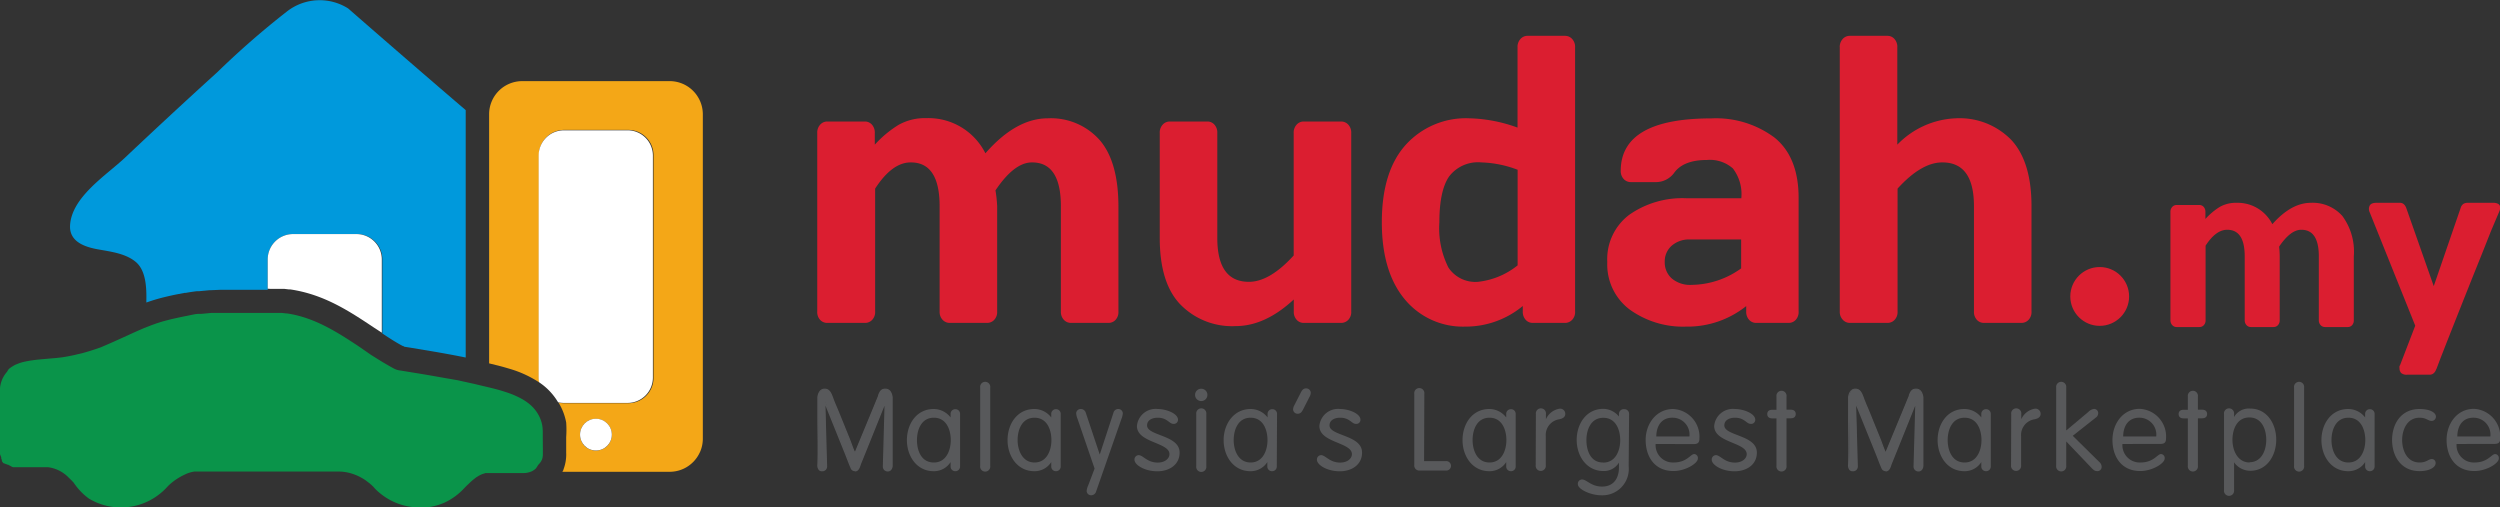<svg xmlns="http://www.w3.org/2000/svg" viewBox="0 0 295.84 60"><rect x="0" y="0" width="295.84" height="60" fill="#333333" stroke="none"/><defs><style>.cls-1{fill:#db1e30;}.cls-2{fill:none;}.cls-3{fill:#0099dc;}.cls-4{fill:#fff;}.cls-5{fill:#f4a717;}.cls-6{fill:#0a944a;}.cls-7{fill:#58595b;}</style></defs><title>Mudah 295x60</title><g id="Layer_2" data-name="Layer 2"><g id="artwork"><path class="cls-1" d="M280.42,25.12a.9.9,0,0,1,0-.79q.18-.33.79-.33H284a.65.65,0,0,1,.47.18,1.11,1.11,0,0,1,.28.44L288,33.86l3.18-9.24a.93.93,0,0,1,.32-.49,1,1,0,0,1,.54-.13h3a1.22,1.22,0,0,1,.51.09.5.5,0,0,1,.31.55,1.41,1.41,0,0,1-.09.35l-1,2.36L293.72,30l-1.13,2.81-1.12,2.81-1.05,2.65-.92,2.33-.73,1.87-.47,1.24,0-.06a1,1,0,0,1-.29.5.72.72,0,0,1-.51.19h-2.65a1,1,0,0,1-.71-.2.83.83,0,0,1-.19-.59.53.53,0,0,1,0-.23.44.44,0,0,1,.06-.1l1.8-4.68Z"/><circle class="cls-1" cx="248.47" cy="35.08" r="3.48"/><path class="cls-1" d="M256.84,37.9V25.08a.84.84,0,0,1,.21-.59.68.68,0,0,1,.52-.23h2.68a.67.67,0,0,1,.53.23.85.85,0,0,1,.2.59v.83a7.89,7.89,0,0,1,1.69-1.42,3.86,3.86,0,0,1,2-.49,4.59,4.59,0,0,1,4.23,2.53Q271.14,24,273.46,24a4.69,4.69,0,0,1,3.72,1.55,7.12,7.12,0,0,1,1.36,4.79V37.9a.83.83,0,0,1-.2.58.68.68,0,0,1-.53.22h-2.67a.69.69,0,0,1-.53-.23.82.82,0,0,1-.21-.57V30.34q0-3.16-2.08-3.15-1.27,0-2.62,2a9,9,0,0,1,.07,1.13V37.9a.81.81,0,0,1-.21.58.68.68,0,0,1-.52.22h-2.67a.69.69,0,0,1-.53-.23.82.82,0,0,1-.21-.57V30.34q0-3.16-2.08-3.15-1.33,0-2.55,1.88V37.9a.81.81,0,0,1-.21.58.68.68,0,0,1-.52.22h-2.68a.68.68,0,0,1-.53-.22A.83.83,0,0,1,256.84,37.9Z"/><path class="cls-1" d="M96.71,36.84V15.76a1.38,1.38,0,0,1,.34-1,1.11,1.11,0,0,1,.86-.38h4.41a1.1,1.1,0,0,1,.87.38,1.4,1.4,0,0,1,.33,1v1.36a13,13,0,0,1,2.79-2.33,6.35,6.35,0,0,1,3.3-.81,7.55,7.55,0,0,1,7,4.16Q120.23,14,124,14a7.72,7.72,0,0,1,6.11,2.55q2.23,2.55,2.24,7.87V36.84a1.36,1.36,0,0,1-.33,1,1.12,1.12,0,0,1-.87.37h-4.39a1.13,1.13,0,0,1-.88-.38,1.35,1.35,0,0,1-.34-.94V24.4q0-5.2-3.43-5.18-2.09,0-4.31,3.31A14.82,14.82,0,0,1,118,24.4V36.84a1.34,1.34,0,0,1-.34,1,1.12,1.12,0,0,1-.86.37h-4.39a1.13,1.13,0,0,1-.88-.38,1.35,1.35,0,0,1-.34-.94V24.4q0-5.2-3.43-5.18-2.19,0-4.2,3.1V36.84a1.34,1.34,0,0,1-.34,1,1.13,1.13,0,0,1-.86.37H97.91a1.12,1.12,0,0,1-.87-.37A1.36,1.36,0,0,1,96.71,36.84Z"/><path class="cls-1" d="M137.24,28.17V15.76a1.38,1.38,0,0,1,.34-1,1.11,1.11,0,0,1,.86-.38h4.41a1.1,1.1,0,0,1,.87.38,1.4,1.4,0,0,1,.33,1v12.4q0,5.19,3.74,5.19,2.46,0,5.3-3.12V15.76a1.38,1.38,0,0,1,.34-1,1.11,1.11,0,0,1,.86-.38h4.39a1.13,1.13,0,0,1,.88.38,1.38,1.38,0,0,1,.34,1V36.84a1.34,1.34,0,0,1-.34,1,1.15,1.15,0,0,1-.88.37H154.3a1.1,1.1,0,0,1-.87-.38,1.38,1.38,0,0,1-.33-.95V35.44q-3.39,3.15-6.89,3.15A8.55,8.55,0,0,1,139.65,36Q137.24,33.46,137.24,28.17Z"/><path class="cls-1" d="M163.52,26.3q0-6,2.81-9.14A9.59,9.59,0,0,1,173.88,14a17.72,17.72,0,0,1,5.7,1.1V5.62a1.38,1.38,0,0,1,.34-1,1.11,1.11,0,0,1,.86-.38h4.39a1.13,1.13,0,0,1,.88.38,1.38,1.38,0,0,1,.34,1V36.84a1.34,1.34,0,0,1-.34,1,1.15,1.15,0,0,1-.88.37H181.4a1.1,1.1,0,0,1-.87-.38,1.38,1.38,0,0,1-.33-.95v-.67a10.58,10.58,0,0,1-6.83,2.44,8.92,8.92,0,0,1-7.11-3.2Q163.52,32.19,163.52,26.3Zm6.81,0a10.36,10.36,0,0,0,1.07,5.36,3.82,3.82,0,0,0,3.49,1.69,9,9,0,0,0,4.7-1.95V20.09a13,13,0,0,0-4.28-.87,4.29,4.29,0,0,0-3.84,1.68Q170.33,22.58,170.33,26.3Z"/><path class="cls-1" d="M192.81,36.6A6.67,6.67,0,0,1,190.2,31a6.56,6.56,0,0,1,2.61-5.59,10.94,10.94,0,0,1,6.73-1.95h6.52a5,5,0,0,0-1-3.53,4.11,4.11,0,0,0-3.06-1q-2.74,0-3.85,1.47a2.67,2.67,0,0,1-2.26,1.15H193a1.13,1.13,0,0,1-.87-.38,1.35,1.35,0,0,1-.34-.94q0-6.22,10.73-6.22A11.57,11.57,0,0,1,210,16.29q2.84,2.31,2.84,7.14V36.84a1.36,1.36,0,0,1-.33,1,1.12,1.12,0,0,1-.87.37h-3.8a1.1,1.1,0,0,1-.87-.38,1.37,1.37,0,0,1-.33-.94v-.67a11.11,11.11,0,0,1-7.13,2.43A10.77,10.77,0,0,1,192.81,36.6ZM197,31a2.52,2.52,0,0,0,.83,1.95,3.35,3.35,0,0,0,2.35.76,10.18,10.18,0,0,0,5.86-1.95V28.34H200a3.1,3.1,0,0,0-2.18.74A2.45,2.45,0,0,0,197,31Z"/><path class="cls-1" d="M217.71,36.84V5.62a1.38,1.38,0,0,1,.34-1,1.11,1.11,0,0,1,.86-.38h4.41a1.1,1.1,0,0,1,.87.38,1.4,1.4,0,0,1,.33,1v11.5A10.18,10.18,0,0,1,231.42,14,8.55,8.55,0,0,1,238,16.55q2.4,2.57,2.4,7.85V36.84a1.34,1.34,0,0,1-.34,1,1.15,1.15,0,0,1-.88.37h-4.39a1.1,1.1,0,0,1-.87-.38,1.37,1.37,0,0,1-.33-.94V24.4q0-5.2-3.76-5.18-2.46,0-5.28,3.1V36.84a1.34,1.34,0,0,1-.34,1,1.13,1.13,0,0,1-.86.37h-4.41a1.12,1.12,0,0,1-.87-.37A1.36,1.36,0,0,1,217.71,36.84Z"/><path class="cls-2" d="M1.06,55.15l.1.08.06,0-.06,0Z"/><path class="cls-2" d="M.81,54.9l0,0,0,0L.94,55l0,0,0,0Z"/><path class="cls-2" d="M1.84,55.56l-.12,0,.12,0,.07,0h0Z"/><path class="cls-2" d="M.5,54.44l0,.07,0,0,0,0Z"/><path class="cls-2" d="M0,46.5A3.35,3.35,0,0,1,.83,44a3.17,3.17,0,0,1,.28-.27A3.17,3.17,0,0,0,.83,44,3.35,3.35,0,0,0,0,46.5V52.1c0,.22,0,.43,0,.63,0-.2,0-.4,0-.63Z"/><path class="cls-2" d="M.28,53.92l-.06-.17,0-.14,0,.14.06.17.09.23,0,.1,0-.1Z"/><path class="cls-2" d="M26.8,55.71h0Z"/><path class="cls-2" d="M40.05,55.72a5.31,5.31,0,0,1,1.54.23,5.3,5.3,0,0,0-1.54-.23Z"/><path class="cls-2" d="M2.17,55.62h0Z"/><path class="cls-2" d="M44.4,57.77h0a7.45,7.45,0,0,0,1.72,1.31,7.45,7.45,0,0,1-1.72-1.31Z"/><path class="cls-2" d="M43.89,57.25c.16.14.28.26.36.35l.06.07-.06-.07C44.17,57.52,44,57.39,43.89,57.25Z"/><path class="cls-2" d="M8.51,42.16c-.38.08-.73.14-1.06.19l-.77.09.77-.09C7.77,42.3,8.13,42.23,8.51,42.16Z"/><path class="cls-2" d="M2.33,55.64h0Z"/><path class="cls-2" d="M5.7,55.63a4.13,4.13,0,0,1,2.45,1.25A4.13,4.13,0,0,0,5.7,55.63Z"/><path class="cls-2" d="M82,10.74a3.93,3.93,0,0,1,.67.9A3.93,3.93,0,0,0,82,10.74Z"/><path class="cls-2" d="M81.11,55.31a3.9,3.9,0,0,1-.7.3A3.9,3.9,0,0,0,81.11,55.31Z"/><path class="cls-2" d="M79.24,55.78a3.92,3.92,0,0,0,1.17-.18,3.92,3.92,0,0,1-1.17.18Z"/><path class="cls-2" d="M49.69,60a7.45,7.45,0,0,0,.78,0,7.45,7.45,0,0,1-.78,0Z"/><path class="cls-2" d="M82.69,53.73a3.93,3.93,0,0,1-.67.9A3.93,3.93,0,0,0,82.69,53.73Z"/><path class="cls-2" d="M55.78,57l.09-.08.15-.13-.15.13Z"/><path class="cls-2" d="M81.11,10.07a3.93,3.93,0,0,1,.9.67A3.93,3.93,0,0,0,81.11,10.07Z"/><path class="cls-2" d="M1.44,55.4h0l-.21-.13Z"/><path class="cls-2" d="M1.72,43.32a4.2,4.2,0,0,1,.42-.19A4.19,4.19,0,0,0,1.72,43.32Z"/><path class="cls-2" d="M3.07,42.85c.56-.11,1.06-.18,1.53-.23C4.13,42.67,3.63,42.74,3.07,42.85Z"/><path class="cls-2" d="M4.6,42.62l1.34-.12Z"/><path class="cls-2" d="M13.49,60a7.32,7.32,0,0,1-2.28-.64A7.32,7.32,0,0,0,13.49,60Z"/><path class="cls-2" d="M8.45,57.18l-.3-.29Z"/><path class="cls-2" d="M17.3,38.8h0l-.21.08-.49.21.49-.21Z"/><path class="cls-2" d="M10.52,59A7.46,7.46,0,0,1,9.29,58,7.46,7.46,0,0,0,10.52,59Z"/><path class="cls-2" d="M56.66,56.29l-.18.11-.22.17h0l.22-.17.18-.11,0,0h0Z"/><path class="cls-2" d="M57.88,13.51A3.92,3.92,0,0,1,61.8,9.6H79.24a3.9,3.9,0,0,1,1.87.47,3.9,3.9,0,0,0-1.87-.47H61.8a3.92,3.92,0,0,0-3.92,3.92v1.91h0Z"/><path class="cls-2" d="M83.16,51.87a3.91,3.91,0,0,1-.31,1.53,3.91,3.91,0,0,0,.31-1.53V13.51a3.9,3.9,0,0,0-.47-1.87,3.9,3.9,0,0,1,.47,1.87Z"/><path class="cls-3" d="M33.94,1.37a100,100,0,0,0-8.23,7.18q-5.51,5-10.95,10.14c-2.21,2.07-6.3,4.64-6.47,8-.09,1.93,1.76,2.54,3.32,2.82S14.88,30,16.07,31s1.28,3,1.25,4.56c0,.08,0,.16,0,.24.39-.14.79-.27,1.2-.39.69-.2,1.45-.38,2.32-.56l1-.19h0l.12,0c.4-.07.83-.14,1.34-.2h0l.25,0,1.28-.12H25l1.15-.05h.23l1.23,0h4.07V30.7a3,3,0,0,1,3-3h7.57a3,3,0,0,1,3,3v8.77c.77.5,1.52,1,2.29,1.41l.11.06.05,0,.15.09.63.1c1.39.23,4,.65,6.29,1.11l.34.07V13.51c0-.16,0-.32,0-.48C48.29,7.2,41.2,1,41.2,1A6.3,6.3,0,0,0,33.94,1.37Z"/><path class="cls-4" d="M31.9,34.18h1l.32,0h.15l.25,0,.58.07.16,0c4,.59,7,2.59,9.9,4.52l.92.6V30.7a3,3,0,0,0-3-3H34.68a3,3,0,0,0-3,3v3.47h.17Z"/><path class="cls-5" d="M82.69,11.65A3.92,3.92,0,0,0,79.24,9.6H61.8a3.92,3.92,0,0,0-3.92,3.92V43l1.14.28.7.19.58.17a13.06,13.06,0,0,1,3.52,1.62,2.92,2.92,0,0,1-.05-.51V18.37a3,3,0,0,1,3-3h7.57a3,3,0,0,1,3,3V44.72a3,3,0,0,1-3,3H66.74a2.92,2.92,0,0,1-.65-.08A6.76,6.76,0,0,1,67,50,11.86,11.86,0,0,1,67,51.72v1.83a5,5,0,0,1-.32,2c0,.1-.09.19-.13.28H79.24a3.92,3.92,0,0,0,3.45-2.05q.09-.17.17-.34a3.91,3.91,0,0,0,.31-1.53V13.51A3.9,3.9,0,0,0,82.69,11.65ZM70.52,53.32a1.88,1.88,0,1,1,1.88-1.88A1.88,1.88,0,0,1,70.52,53.32Z"/><circle class="cls-4" cx="70.52" cy="51.43" r="1.88"/><path class="cls-4" d="M74.31,15.42H66.74a3,3,0,0,0-3,3V44.72a2.92,2.92,0,0,0,.05.51l.4.29a7.35,7.35,0,0,1,1.85,2.08,2.92,2.92,0,0,0,.65.08h7.57a3,3,0,0,0,3-3V18.37A3,3,0,0,0,74.31,15.42Z"/><path class="cls-6" d="M64.23,51.88c0-.2,0-.46,0-.73a6,6,0,0,0-.05-.73,3.91,3.91,0,0,0-.37-1.15,4.26,4.26,0,0,0-.68-1,4.82,4.82,0,0,0-.6-.55,6.62,6.62,0,0,0-.7-.47,10.33,10.33,0,0,0-1.94-.84l-.15-.05-.25-.08c-.38-.12-.76-.22-1.15-.32l-.45-.11-.76-.18-.8-.19-.25-.06-1-.22-.32-.07L54.18,45,52,44.62c-1.27-.23-2.5-.43-3.42-.58l-1.42-.23a1.87,1.87,0,0,1-.49-.17c-.16-.08-.31-.17-.46-.25l-.09-.05-.91-.53L43.91,42,42.47,41c-2.63-1.74-5.27-3.43-8.5-3.91h-.11l-.49-.06-.24,0h0l-.34,0H27.66l-1.17,0h-.22l-1.06,0H25l-1.16.11-.26,0c-.4,0-.79.1-1.18.18h0l-1,.2-1.13.25-1,.26-.67.21-.62.22-.46.18-.25.1-.21.08-.49.21c-1.17.51-2.5,1.16-4.64,2.07-.8.29-1.49.5-2.11.67l-1,.24-.38.08c-.38.08-.73.14-1.06.19l-.77.09-.73.06-1.34.12c-.47.05-1,.12-1.53.23a5.18,5.18,0,0,0-.94.28,4.2,4.2,0,0,0-.42.19l-.26.16a3.32,3.32,0,0,0-.35.26A3.17,3.17,0,0,0,.83,44,3.35,3.35,0,0,0,0,46.5V52.1c0,.22,0,.43,0,.63s0,.12,0,.18,0,.25,0,.36,0,.13,0,.19l0,.14,0,.14.06.17.09.23,0,.1,0,.05.07.13,0,.07,0,0,0,.08.12.16.05.07,0,0L.94,55l0,0,0,0,.05,0,.1.08.06,0,.21.13h0l.18.08.07,0,.12,0,.07,0H5.7a4.13,4.13,0,0,1,2.45,1.25l.3.29.27.29h0A7.48,7.48,0,0,0,10.52,59a7.37,7.37,0,0,0,8.8-.91,7.47,7.47,0,0,0,.54-.55l0,0a6.84,6.84,0,0,1,.55-.49,6.76,6.76,0,0,1,.69-.48,6.37,6.37,0,0,1,.72-.39A3.82,3.82,0,0,1,23,55.8l.35,0,.9,0h0c.76,0,1.52,0,2.29,0H40.05a5.3,5.3,0,0,1,1.54.23,6,6,0,0,1,1.73.85l.41.31.17.15c.16.14.28.26.36.35l.06.07,0,0,.05.06h0a7.45,7.45,0,0,0,1.72,1.31,7.35,7.35,0,0,0,3.57.92,7.45,7.45,0,0,0,.78,0,7.33,7.33,0,0,0,2.18-.58A7.45,7.45,0,0,0,55,57.7l0,0h0l.32-.32.07-.06.28-.27,0,0,.09-.08.15-.13.08-.07.14-.11h0l.22-.17.18-.11,0,0h0l.16-.1.14-.07,0,0,.24-.11.2-.06.19-.06.06,0,.21,0H58l.15,0h0l1.92,0h1.93a2.23,2.23,0,0,0,.48-.06,2.12,2.12,0,0,0,.51-.18l.23-.14.21-.18L63.7,55a2,2,0,0,0,.43-.6,1.86,1.86,0,0,0,.11-.66c0-.08,0-.15,0-.22Q64.24,52.72,64.23,51.88Z"/><path class="cls-7" d="M113.61,55.18a.55.55,0,0,1-.56.58.55.55,0,0,1-.56-.58v-.5h0a2.33,2.33,0,0,1-2,1.08c-2,0-3.17-1.77-3.17-3.68s1.14-3.68,3.17-3.68a2.52,2.52,0,0,1,2,1h0V49a.55.55,0,0,1,.56-.58.55.55,0,0,1,.56.58Zm-3.1-.45c1.46,0,2-1.44,2-2.65s-.51-2.65-2-2.65-2,1.44-2,2.65S109,54.73,110.51,54.73Z"/><path class="cls-7" d="M117.18,55.13a.6.6,0,1,1-1.19,0V45.86a.6.6,0,1,1,1.19,0Z"/><path class="cls-7" d="M125.52,55.18a.55.55,0,0,1-.56.58.55.55,0,0,1-.56-.58v-.5h0a2.33,2.33,0,0,1-2,1.08c-2,0-3.17-1.77-3.17-3.68s1.14-3.68,3.17-3.68a2.52,2.52,0,0,1,2,1h0V49a.55.55,0,0,1,.56-.58.55.55,0,0,1,.56.58Zm-3.1-.45c1.46,0,2-1.44,2-2.65s-.51-2.65-2-2.65-2,1.44-2,2.65S121,54.73,122.42,54.73Z"/><path class="cls-7" d="M127.51,49.56a2.08,2.08,0,0,1-.16-.66.53.53,0,0,1,.54-.5.61.61,0,0,1,.6.45l1.65,4.94h0l1.62-4.94a.58.58,0,0,1,.57-.45.53.53,0,0,1,.54.5,2.09,2.09,0,0,1-.16.66l-3,8.6a.61.61,0,0,1-.58.45.53.53,0,0,1-.54-.5,1.9,1.9,0,0,1,.18-.66l.76-2Z"/><path class="cls-7" d="M137,48.4c1,0,2.4.53,2.4,1.27a.49.49,0,0,1-.54.49c-.51,0-.72-.73-1.86-.73-.68,0-1.26.3-1.26.91,0,1.26,3.85,1.12,3.85,3.21,0,1.5-1.29,2.22-2.63,2.22-1.52,0-2.71-.76-2.71-1.37a.51.51,0,0,1,.49-.54c.53,0,1,.88,2.26.88.87,0,1.39-.49,1.39-1,0-1.41-3.85-1.33-3.85-3.33A2.22,2.22,0,0,1,137,48.4Z"/><path class="cls-7" d="M142.15,46a.73.73,0,1,1-.73.73A.73.73,0,0,1,142.15,46Zm.6,9.17a.6.6,0,1,1-1.19,0V49a.6.6,0,1,1,1.19,0Z"/><path class="cls-7" d="M151.09,55.18a.55.55,0,0,1-.56.58.55.55,0,0,1-.56-.58v-.5h0a2.33,2.33,0,0,1-2,1.08c-2,0-3.17-1.77-3.17-3.68S146,48.4,148,48.4a2.52,2.52,0,0,1,2,1h0V49a.55.55,0,0,1,.56-.58.55.55,0,0,1,.56.58Zm-3.1-.45c1.46,0,2-1.44,2-2.65s-.51-2.65-2-2.65-2,1.44-2,2.65S146.53,54.73,148,54.73Z"/><path class="cls-7" d="M153.93,46.46c.14-.26.28-.5.64-.5a.53.53,0,0,1,.54.51,1.07,1.07,0,0,1-.15.5l-.76,1.49c-.14.26-.28.5-.64.5a.53.53,0,0,1-.54-.51,1.07,1.07,0,0,1,.15-.5Z"/><path class="cls-7" d="M158.59,48.4c1,0,2.4.53,2.4,1.27a.48.48,0,0,1-.54.49c-.51,0-.72-.73-1.86-.73-.68,0-1.26.3-1.26.91,0,1.26,3.85,1.12,3.85,3.21,0,1.5-1.29,2.22-2.63,2.22-1.52,0-2.71-.76-2.71-1.37a.51.51,0,0,1,.49-.54c.53,0,1,.88,2.26.88.87,0,1.39-.49,1.39-1,0-1.41-3.85-1.33-3.85-3.33A2.22,2.22,0,0,1,158.59,48.4Z"/><path class="cls-7" d="M168.52,54.57h2.55a.56.56,0,1,1,0,1.11H168a.59.59,0,0,1-.64-.65V46.6a.6.6,0,1,1,1.19,0Z"/><path class="cls-7" d="M179.36,55.18a.55.55,0,0,1-.56.58.55.55,0,0,1-.56-.58v-.5h0a2.33,2.33,0,0,1-2,1.08c-2,0-3.17-1.77-3.17-3.68s1.14-3.68,3.17-3.68a2.52,2.52,0,0,1,2,1h0V49a.55.55,0,0,1,.56-.58.55.55,0,0,1,.56.58Zm-3.1-.45c1.46,0,2-1.44,2-2.65s-.51-2.65-2-2.65-2,1.44-2,2.65S174.8,54.73,176.26,54.73Z"/><path class="cls-7" d="M181.75,49a.6.6,0,1,1,1.19,0v.61h0a2.14,2.14,0,0,1,1.63-1.25.61.61,0,0,1,.66.61c0,.34-.24.56-.74.65a1.88,1.88,0,0,0-1.57,2v3.43a.6.6,0,1,1-1.19,0Z"/><path class="cls-7" d="M192.73,55.17a3.12,3.12,0,0,1-3.25,3.44c-1.23,0-2.76-.7-2.76-1.31a.5.5,0,0,1,.5-.56c.54,0,1.07.84,2.36.84,1.52,0,2-1.19,2-2.22v-.62h0a2.07,2.07,0,0,1-1.83,1c-2,0-3.17-1.77-3.17-3.68s1.14-3.68,3.17-3.68a2.44,2.44,0,0,1,1.83.91h0V49a.57.57,0,0,1,.64-.58.55.55,0,0,1,.56.58Zm-3-.43c1.46,0,2-1.44,2-2.65s-.51-2.65-2-2.65-2,1.44-2,2.65S188.22,54.73,189.68,54.73Z"/><path class="cls-7" d="M195.92,52.54a2.05,2.05,0,0,0,2.13,2.19c1.58,0,2-1,2.44-1a.47.47,0,0,1,.43.53c0,.58-1.48,1.48-2.88,1.48-2.3,0-3.3-1.77-3.3-3.68S196,48.4,198,48.4a3.28,3.28,0,0,1,3.1,3.51c0,.42-.15.64-.66.64Zm4-.89A2,2,0,0,0,198,49.43c-1.48-.05-2,1.12-2,2.22Z"/><path class="cls-7" d="M205.31,48.4c1,0,2.4.53,2.4,1.27a.48.48,0,0,1-.54.49c-.51,0-.72-.73-1.86-.73-.68,0-1.26.3-1.26.91,0,1.26,3.85,1.12,3.85,3.21,0,1.5-1.29,2.22-2.63,2.22-1.52,0-2.71-.76-2.71-1.37a.51.51,0,0,1,.49-.54c.53,0,1,.88,2.26.88.87,0,1.39-.49,1.39-1,0-1.41-3.85-1.33-3.85-3.33A2.22,2.22,0,0,1,205.31,48.4Z"/><path class="cls-7" d="M210.22,46.92a.6.6,0,1,1,1.19,0v1.56h.49c.39,0,.6.19.6.51s-.2.51-.6.51h-.49v5.62a.6.6,0,1,1-1.19,0V49.51h-.49c-.39,0-.6-.19-.6-.51s.2-.51.6-.51h.49Z"/><path class="cls-7" d="M235.58,55.18a.55.55,0,0,1-.56.58.55.55,0,0,1-.56-.58v-.5h0a2.33,2.33,0,0,1-2,1.08c-2,0-3.17-1.77-3.17-3.68s1.14-3.68,3.17-3.68a2.52,2.52,0,0,1,2,1h0V49a.55.55,0,0,1,.56-.58.55.55,0,0,1,.56.58Zm-3.1-.45c1.46,0,2-1.44,2-2.65s-.51-2.65-2-2.65-2,1.44-2,2.65S231,54.73,232.48,54.73Z"/><path class="cls-7" d="M238,49a.6.6,0,1,1,1.19,0v.61h0a2.14,2.14,0,0,1,1.63-1.25.61.61,0,0,1,.66.61c0,.34-.24.56-.74.65a1.88,1.88,0,0,0-1.57,2v3.43a.6.6,0,1,1-1.19,0Z"/><path class="cls-7" d="M243.32,45.86a.6.6,0,1,1,1.19,0v5.08l2.6-2.18a1.17,1.17,0,0,1,.68-.37.49.49,0,0,1,.5.53.62.62,0,0,1-.3.51l-2.71,2.14,3.14,3.1a.75.75,0,0,1,.28.61.49.49,0,0,1-.5.47c-.28,0-.41-.08-.69-.37l-3-3.14v2.87a.6.6,0,1,1-1.19,0Z"/><path class="cls-7" d="M251.16,52.54a2.05,2.05,0,0,0,2.13,2.19c1.58,0,2-1,2.44-1a.47.47,0,0,1,.43.53c0,.58-1.48,1.48-2.88,1.48-2.3,0-3.3-1.77-3.3-3.68s1.22-3.68,3.24-3.68a3.28,3.28,0,0,1,3.1,3.51c0,.42-.15.64-.66.64Zm4-.89a2,2,0,0,0-1.91-2.22c-1.48-.05-2,1.12-2,2.22Z"/><path class="cls-7" d="M258.9,46.92a.6.6,0,1,1,1.19,0v1.56h.49c.39,0,.6.19.6.51s-.2.51-.6.51h-.49v5.62a.6.6,0,1,1-1.19,0V49.51h-.49c-.39,0-.6-.19-.6-.51s.2-.51.6-.51h.49Z"/><path class="cls-7" d="M263.18,49a.6.6,0,1,1,1.19,0v.35h0a2,2,0,0,1,1.92-1c1.95,0,3.07,1.77,3.07,3.68s-1.12,3.68-3.07,3.68a2.35,2.35,0,0,1-1.92-1h0V58a.6.6,0,1,1-1.19,0Zm3,5.7c1.46,0,2-1.44,2-2.65s-.51-2.65-2-2.65-2,1.44-2,2.65S264.76,54.73,266.23,54.73Z"/><path class="cls-7" d="M272.66,55.13a.6.6,0,1,1-1.19,0V45.86a.6.6,0,1,1,1.19,0Z"/><path class="cls-7" d="M281,55.18a.55.55,0,0,1-.56.58.55.55,0,0,1-.56-.58v-.5h0a2.33,2.33,0,0,1-2,1.08c-2,0-3.17-1.77-3.17-3.68s1.14-3.68,3.17-3.68a2.52,2.52,0,0,1,2,1h0V49a.55.55,0,0,1,.56-.58A.55.55,0,0,1,281,49Zm-3.1-.45c1.46,0,2-1.44,2-2.65s-.51-2.65-2-2.65-2,1.44-2,2.65S276.44,54.73,277.9,54.73Z"/><path class="cls-7" d="M286.32,48.4c1.22,0,1.94.42,1.94.91a.51.51,0,0,1-.49.5c-.46,0-.64-.38-1.45-.38-1.48,0-2.06,1.44-2.06,2.65s.58,2.65,2.06,2.65c.84,0,1.06-.41,1.44-.41a.45.45,0,0,1,.46.5c0,.45-.66.93-1.9.93-2.19,0-3.25-1.77-3.25-3.68S284.13,48.4,286.32,48.4Z"/><path class="cls-7" d="M290.7,52.54a2.05,2.05,0,0,0,2.13,2.19c1.58,0,2-1,2.44-1a.47.47,0,0,1,.43.53c0,.58-1.48,1.48-2.88,1.48-2.3,0-3.3-1.77-3.3-3.68s1.22-3.68,3.24-3.68a3.28,3.28,0,0,1,3.1,3.51c0,.42-.15.64-.66.64Zm4-.89a2,2,0,0,0-1.91-2.22c-1.48-.05-2,1.12-2,2.22Z"/><path class="cls-7" d="M97.79,55.17c0,.41-.27.51-.53.51s-.47-.39-.45-.71c.1-2.56,0-5.12,0-7.68v-.35c.1-.66.42-.89.78-.89.67,0,.8.76,1,1.25s.38.92.57,1.37L100.52,52a9.67,9.67,0,0,0,.66,1.59h0l2.17-5.24.62-1.51c.17-.42.28-.79.8-.79.36,0,.68.23.78.89l0,6c0,.71,0,1.41,0,2.12,0,.36-.16.6-.46.6s-.49-.09-.53-.51l.22-7.61h0l-.61,1.52-1.26,3.13-1.06,2.64c-.13.33-.21.83-.65.83a.46.46,0,0,1-.44-.3c-.25-.54-.44-1.12-.67-1.67l-.63-1.57-1.3-3.23-.39-1a2.3,2.3,0,0,0-.15-.37h0Z"/><path class="cls-7" d="M101.18,55.76a.54.54,0,0,1-.52-.35c-.16-.36-.3-.73-.44-1.09l-.23-.59L97.68,48l.2,7.19h0a.57.57,0,0,1-.62.58h0a.48.48,0,0,1-.36-.14.87.87,0,0,1-.18-.65c.07-1.88,0-3.79,0-5.64,0-.68,0-1.36,0-2v-.35c.12-.81.54-1,.87-1,.62,0,.82.58,1,1.06l.09.25c.12.3.24.6.37.89l.2.48L100.6,52l.08.21c.1.27.36,1,.49,1.25l2.12-5.12.62-1.51,0-.07c.16-.4.31-.77.86-.77.33,0,.74.17.87,1l0,6c0,.37,0,.75,0,1.11s0,.67,0,1-.21.69-.55.69a.57.57,0,0,1-.62-.58l.2-7.2-2.11,5.25-.67,1.65-.06.18c-.11.31-.24.7-.66.7Zm-3.69-8.29h.11c.07,0,.09,0,.21.38l0,0,2.32,5.77.23.59c.14.36.28.73.44,1.08a.37.37,0,0,0,.36.25h0c.28,0,.38-.23.5-.58l.07-.19.67-1.65,2.29-5.69h.17l-.22,7.7c0,.36.24.42.44.42s.38-.32.38-.51,0-.67,0-1,0-.75,0-1.12l0-6c-.08-.53-.32-.8-.69-.8s-.54.28-.69.66l0,.07-.62,1.51-2.19,5.3h-.08c-.1,0-.17-.06-.66-1.43l-.08-.21L99.06,48.7l-.2-.48c-.12-.29-.25-.6-.37-.9l-.09-.26c-.16-.46-.32-.94-.81-.94s-.61.28-.69.82v.34c0,.68,0,1.36,0,2,0,1.85.05,3.77,0,5.65a.76.76,0,0,0,.13.53.31.31,0,0,0,.24.09h0c.21,0,.4-.05.44-.42Z"/><path class="cls-7" d="M219.77,55.17c0,.41-.27.51-.53.51s-.47-.39-.45-.71c.1-2.56,0-5.12,0-7.68v-.35c.1-.66.42-.89.78-.89.67,0,.8.76,1,1.25s.38.92.57,1.37L222.49,52a9.67,9.67,0,0,0,.66,1.59h0l2.17-5.24.62-1.51c.17-.42.28-.79.8-.79.36,0,.68.23.78.89l0,6c0,.71,0,1.41,0,2.12,0,.36-.16.6-.46.6s-.49-.09-.53-.51l.22-7.61h0l-.61,1.52-1.26,3.13-1.06,2.64c-.13.33-.21.83-.65.83a.46.46,0,0,1-.44-.3c-.25-.54-.44-1.12-.67-1.67l-.63-1.57-1.3-3.23-.39-1a2.3,2.3,0,0,0-.15-.37h0Z"/><path class="cls-7" d="M223.16,55.76a.54.54,0,0,1-.52-.35c-.16-.36-.3-.73-.44-1.09l-.23-.59L219.65,48l.2,7.19h0a.57.57,0,0,1-.62.58h0a.48.48,0,0,1-.36-.14.87.87,0,0,1-.18-.65c.07-1.88,0-3.79,0-5.64,0-.68,0-1.36,0-2v-.35c.12-.81.54-1,.87-1,.62,0,.82.58,1,1.06l.09.25c.12.3.24.6.37.89l.2.48L222.57,52l.08.21c.1.27.36,1,.49,1.25l2.12-5.12.62-1.51,0-.07c.16-.4.31-.77.86-.77.33,0,.74.17.87,1l0,6c0,.37,0,.75,0,1.11s0,.67,0,1-.21.69-.55.69a.57.57,0,0,1-.62-.58l.2-7.2-2.11,5.25-.67,1.65-.06.18c-.11.31-.24.7-.66.7Zm-3.69-8.29h.11c.07,0,.09,0,.21.38l0,0,2.32,5.77.23.59c.14.36.28.73.44,1.08a.37.37,0,0,0,.36.25h0c.28,0,.38-.23.5-.58l.07-.19.67-1.65,2.29-5.69h.17l-.22,7.7c0,.36.24.42.44.42s.38-.32.38-.51,0-.67,0-1,0-.75,0-1.12l0-6c-.08-.53-.32-.8-.69-.8s-.54.28-.69.66l0,.07-.62,1.51-2.19,5.3h-.08c-.1,0-.17-.06-.66-1.43l-.08-.21L221,48.7l-.2-.48c-.12-.29-.25-.6-.37-.9l-.09-.26c-.16-.46-.32-.94-.81-.94s-.61.28-.69.82v.34c0,.68,0,1.36,0,2,0,1.85.05,3.77,0,5.65a.76.76,0,0,0,.13.53.31.31,0,0,0,.24.09h0c.21,0,.4-.05.44-.42Z"/></g></g></svg>